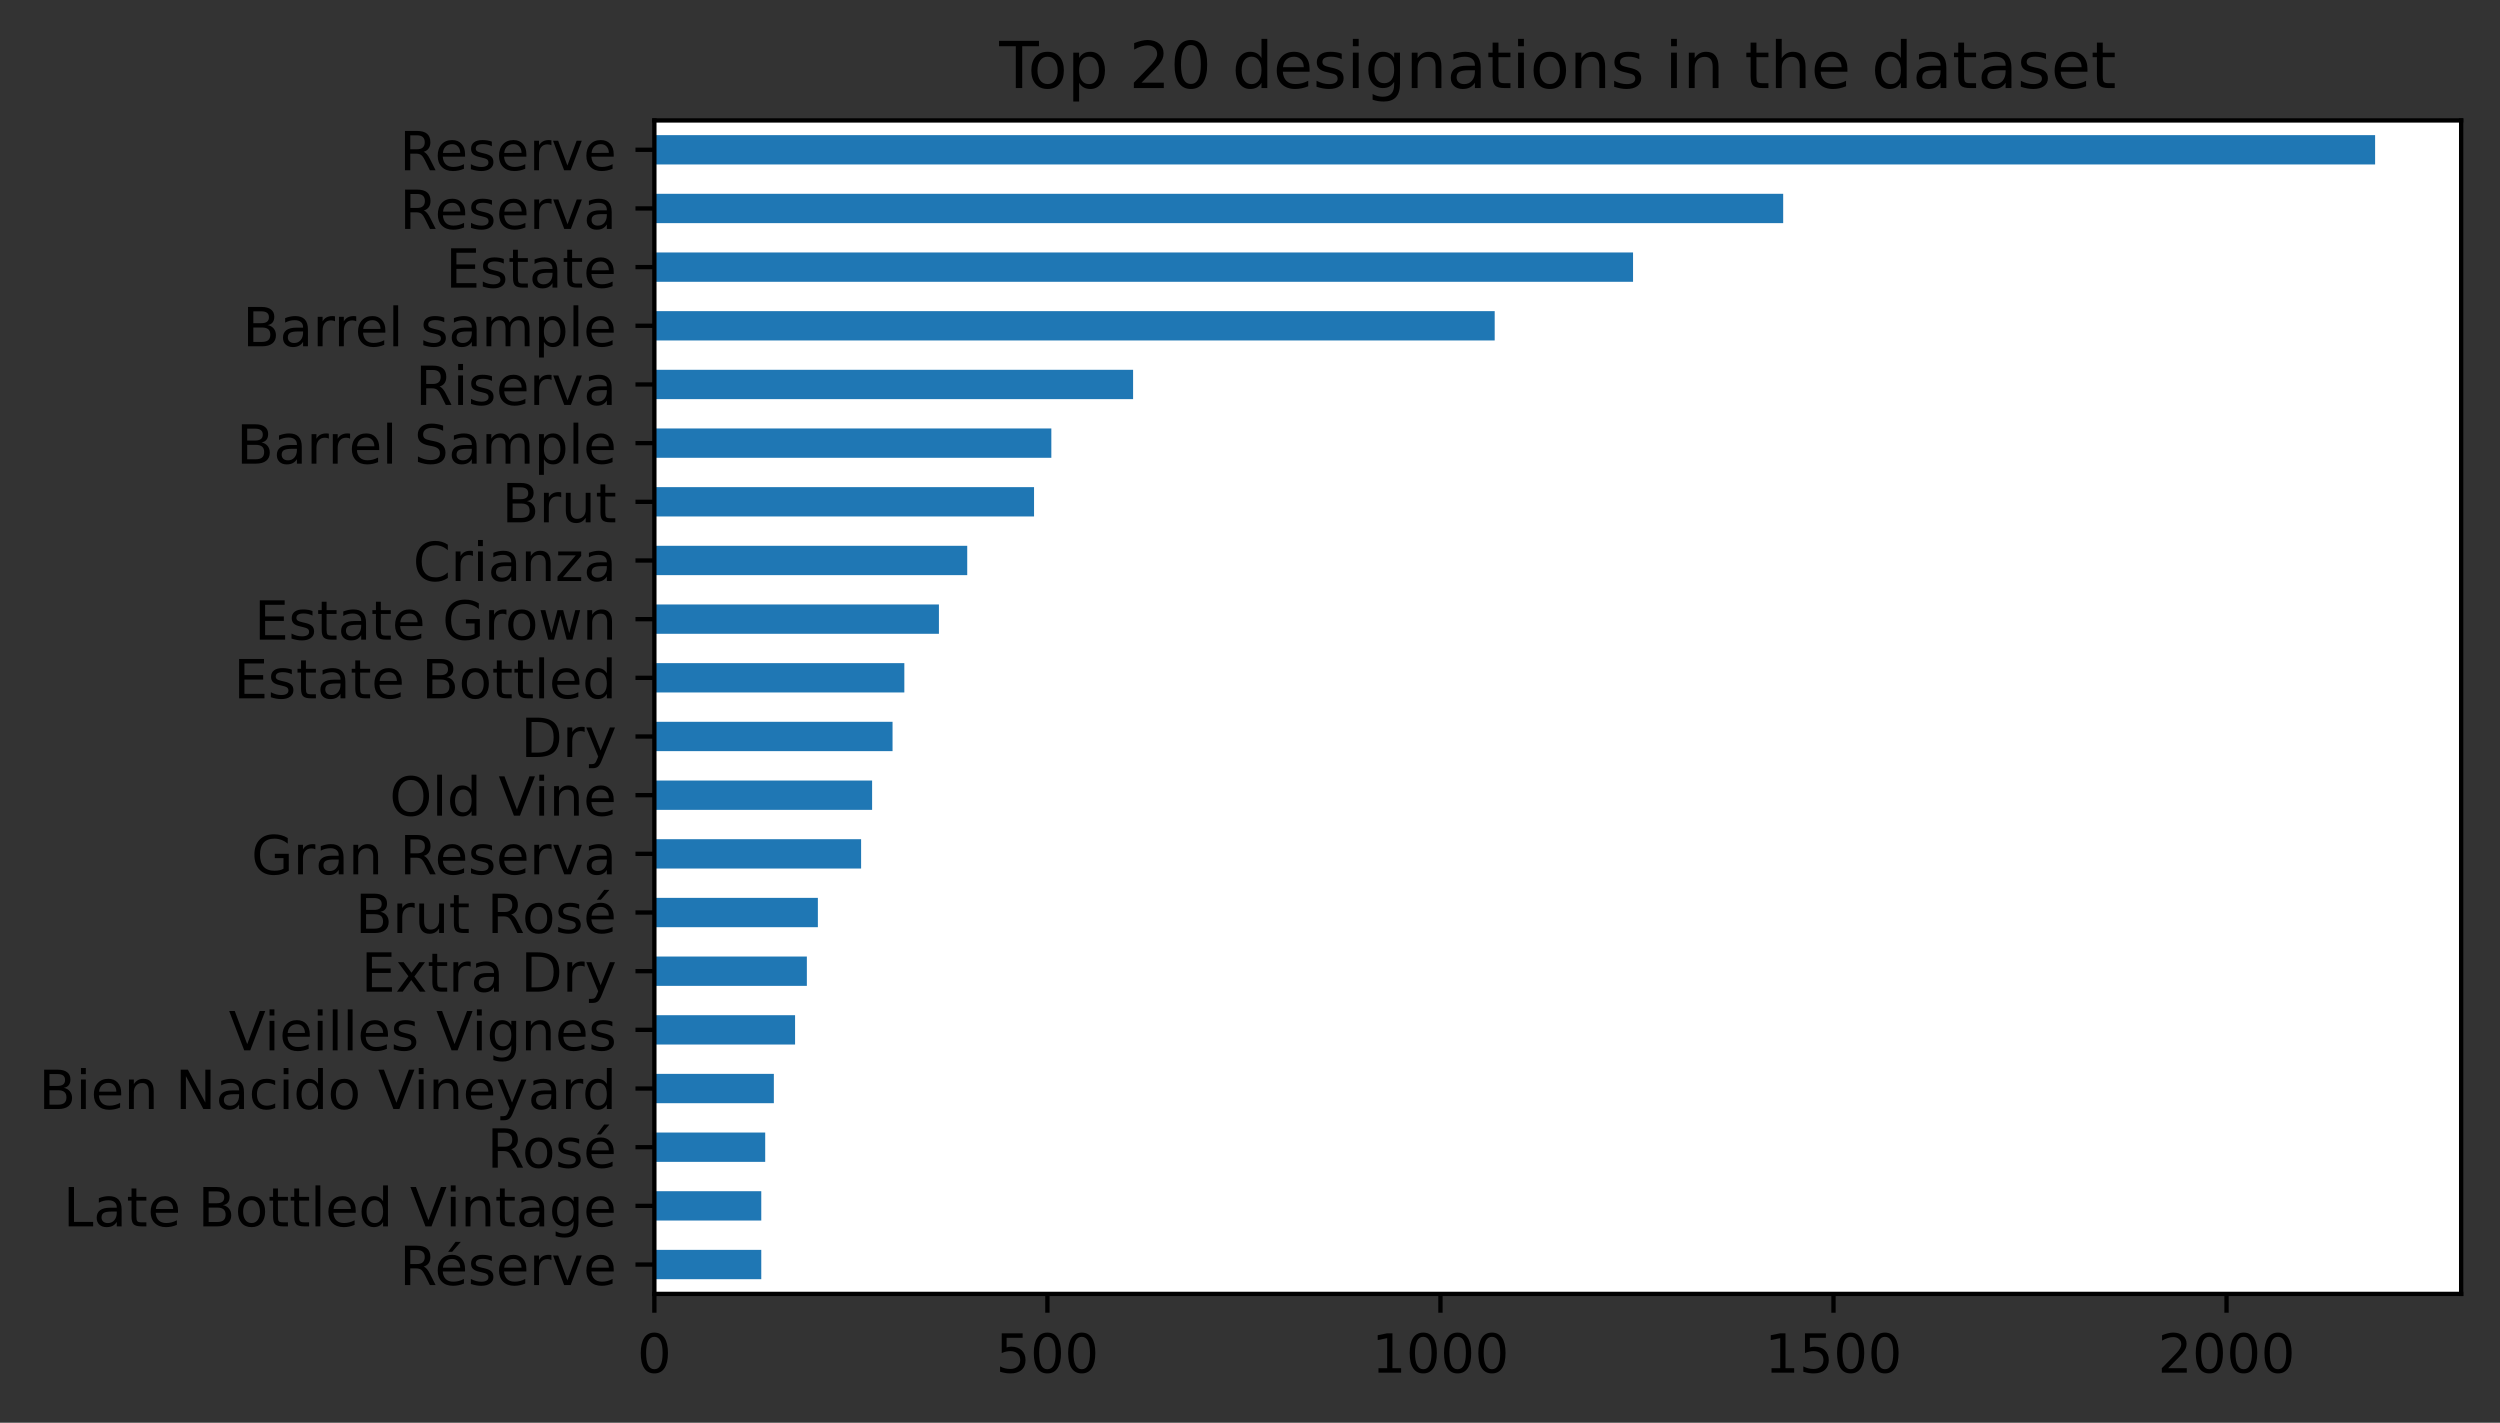 <?xml version="1.0" encoding="utf-8" standalone="no"?>
<!DOCTYPE svg PUBLIC "-//W3C//DTD SVG 1.1//EN"
  "http://www.w3.org/Graphics/SVG/1.1/DTD/svg11.dtd">
<!-- Created with matplotlib (https://matplotlib.org/) -->
<svg height="263.636pt" version="1.1" viewBox="0 0 463.255 263.636" width="463.255pt" xmlns="http://www.w3.org/2000/svg" xmlns:xlink="http://www.w3.org/1999/xlink">
 <rect x="0" y="0" width="463.255" height="263.636" fill="#333333" stroke="none"/>
 <defs>
  <style type="text/css">*{stroke-linecap:butt;stroke-linejoin:round;}</style>
 </defs>
 <g id="figure_1">
  <g id="patch_1">
   <path d="M 0 263.636 
L 463.255 263.636 
L 463.255 0 
L 0 0 
z
" style="fill:none;"/>
  </g>
  <g id="axes_1">
   <g id="patch_2">
    <path d="M 121.255 239.758 
L 456.055 239.758 
L 456.055 22.318 
L 121.255 22.318 
z
" style="fill:#ffffff;"/>
   </g>
   <g id="patch_3">
    <path clip-path="url(#p1468a22c1a)" d="M 121.255 237.04 
L 141.065 237.04 
L 141.065 231.604 
L 121.255 231.604 
z
" style="fill:#1f77b4;"/>
   </g>
   <g id="patch_4">
    <path clip-path="url(#p1468a22c1a)" d="M 121.255 226.168 
L 141.065 226.168 
L 141.065 220.732 
L 121.255 220.732 
z
" style="fill:#1f77b4;"/>
   </g>
   <g id="patch_5">
    <path clip-path="url(#p1468a22c1a)" d="M 121.255 215.296 
L 141.793 215.296 
L 141.793 209.86 
L 121.255 209.86 
z
" style="fill:#1f77b4;"/>
   </g>
   <g id="patch_6">
    <path clip-path="url(#p1468a22c1a)" d="M 121.255 204.424 
L 143.396 204.424 
L 143.396 198.988 
L 121.255 198.988 
z
" style="fill:#1f77b4;"/>
   </g>
   <g id="patch_7">
    <path clip-path="url(#p1468a22c1a)" d="M 121.255 193.552 
L 147.328 193.552 
L 147.328 188.116 
L 121.255 188.116 
z
" style="fill:#1f77b4;"/>
   </g>
   <g id="patch_8">
    <path clip-path="url(#p1468a22c1a)" d="M 121.255 182.68 
L 149.513 182.68 
L 149.513 177.244 
L 121.255 177.244 
z
" style="fill:#1f77b4;"/>
   </g>
   <g id="patch_9">
    <path clip-path="url(#p1468a22c1a)" d="M 121.255 171.808 
L 151.553 171.808 
L 151.553 166.372 
L 121.255 166.372 
z
" style="fill:#1f77b4;"/>
   </g>
   <g id="patch_10">
    <path clip-path="url(#p1468a22c1a)" d="M 121.255 160.936 
L 159.564 160.936 
L 159.564 155.5 
L 121.255 155.5 
z
" style="fill:#1f77b4;"/>
   </g>
   <g id="patch_11">
    <path clip-path="url(#p1468a22c1a)" d="M 121.255 150.064 
L 161.603 150.064 
L 161.603 144.628 
L 121.255 144.628 
z
" style="fill:#1f77b4;"/>
   </g>
   <g id="patch_12">
    <path clip-path="url(#p1468a22c1a)" d="M 121.255 139.192 
L 165.391 139.192 
L 165.391 133.756 
L 121.255 133.756 
z
" style="fill:#1f77b4;"/>
   </g>
   <g id="patch_13">
    <path clip-path="url(#p1468a22c1a)" d="M 121.255 128.32 
L 167.576 128.32 
L 167.576 122.884 
L 121.255 122.884 
z
" style="fill:#1f77b4;"/>
   </g>
   <g id="patch_14">
    <path clip-path="url(#p1468a22c1a)" d="M 121.255 117.448 
L 173.985 117.448 
L 173.985 112.012 
L 121.255 112.012 
z
" style="fill:#1f77b4;"/>
   </g>
   <g id="patch_15">
    <path clip-path="url(#p1468a22c1a)" d="M 121.255 106.576 
L 179.229 106.576 
L 179.229 101.14 
L 121.255 101.14 
z
" style="fill:#1f77b4;"/>
   </g>
   <g id="patch_16">
    <path clip-path="url(#p1468a22c1a)" d="M 121.255 95.704 
L 191.61 95.704 
L 191.61 90.268 
L 121.255 90.268 
z
" style="fill:#1f77b4;"/>
   </g>
   <g id="patch_17">
    <path clip-path="url(#p1468a22c1a)" d="M 121.255 84.832 
L 194.815 84.832 
L 194.815 79.396 
L 121.255 79.396 
z
" style="fill:#1f77b4;"/>
   </g>
   <g id="patch_18">
    <path clip-path="url(#p1468a22c1a)" d="M 121.255 73.96 
L 209.964 73.96 
L 209.964 68.524 
L 121.255 68.524 
z
" style="fill:#1f77b4;"/>
   </g>
   <g id="patch_19">
    <path clip-path="url(#p1468a22c1a)" d="M 121.255 63.088 
L 276.969 63.088 
L 276.969 57.652 
L 121.255 57.652 
z
" style="fill:#1f77b4;"/>
   </g>
   <g id="patch_20">
    <path clip-path="url(#p1468a22c1a)" d="M 121.255 52.216 
L 302.606 52.216 
L 302.606 46.78 
L 121.255 46.78 
z
" style="fill:#1f77b4;"/>
   </g>
   <g id="patch_21">
    <path clip-path="url(#p1468a22c1a)" d="M 121.255 41.344 
L 330.427 41.344 
L 330.427 35.908 
L 121.255 35.908 
z
" style="fill:#1f77b4;"/>
   </g>
   <g id="patch_22">
    <path clip-path="url(#p1468a22c1a)" d="M 121.255 30.472 
L 440.112 30.472 
L 440.112 25.036 
L 121.255 25.036 
z
" style="fill:#1f77b4;"/>
   </g>
   <g id="matplotlib.axis_1">
    <g id="xtick_1">
     <g id="line2d_1">
      <defs>
       <path d="M 0 0 
L 0 3.5 
" id="m2b0e11ea7e" style="stroke:#000000;stroke-width:0.8;"/>
      </defs>
      <g>
       <use style="stroke:#000000;stroke-width:0.8;" x="121.255" xlink:href="#m2b0e11ea7e" y="239.758"/>
      </g>
     </g>
     <g id="text_1">
      <!-- 0 -->
      <g transform="translate(118.073 254.357)scale(0.1 -0.1)">
       <defs>
        <path d="M 31.781 66.406 
Q 24.172 66.406 20.328 58.906 
Q 16.5 51.422 16.5 36.375 
Q 16.5 21.391 20.328 13.891 
Q 24.172 6.391 31.781 6.391 
Q 39.453 6.391 43.281 13.891 
Q 47.125 21.391 47.125 36.375 
Q 47.125 51.422 43.281 58.906 
Q 39.453 66.406 31.781 66.406 
z
M 31.781 74.219 
Q 44.047 74.219 50.516 64.516 
Q 56.984 54.828 56.984 36.375 
Q 56.984 17.969 50.516 8.266 
Q 44.047 -1.422 31.781 -1.422 
Q 19.531 -1.422 13.062 8.266 
Q 6.594 17.969 6.594 36.375 
Q 6.594 54.828 13.062 64.516 
Q 19.531 74.219 31.781 74.219 
z
" id="DejaVuSans-48"/>
       </defs>
       <use xlink:href="#DejaVuSans-48"/>
      </g>
     </g>
    </g>
    <g id="xtick_2">
     <g id="line2d_2">
      <g>
       <use style="stroke:#000000;stroke-width:0.8;" x="194.086" xlink:href="#m2b0e11ea7e" y="239.758"/>
      </g>
     </g>
     <g id="text_2">
      <!-- 500 -->
      <g transform="translate(184.543 254.357)scale(0.1 -0.1)">
       <defs>
        <path d="M 10.797 72.906 
L 49.516 72.906 
L 49.516 64.594 
L 19.828 64.594 
L 19.828 46.734 
Q 21.969 47.469 24.109 47.828 
Q 26.266 48.188 28.422 48.188 
Q 40.625 48.188 47.75 41.5 
Q 54.891 34.812 54.891 23.391 
Q 54.891 11.625 47.562 5.094 
Q 40.234 -1.422 26.906 -1.422 
Q 22.312 -1.422 17.547 -0.641 
Q 12.797 0.141 7.719 1.703 
L 7.719 11.625 
Q 12.109 9.234 16.797 8.062 
Q 21.484 6.891 26.703 6.891 
Q 35.156 6.891 40.078 11.328 
Q 45.016 15.766 45.016 23.391 
Q 45.016 31 40.078 35.438 
Q 35.156 39.891 26.703 39.891 
Q 22.75 39.891 18.812 39.016 
Q 14.891 38.141 10.797 36.281 
z
" id="DejaVuSans-53"/>
       </defs>
       <use xlink:href="#DejaVuSans-53"/>
       <use x="63.623" xlink:href="#DejaVuSans-48"/>
       <use x="127.246" xlink:href="#DejaVuSans-48"/>
      </g>
     </g>
    </g>
    <g id="xtick_3">
     <g id="line2d_3">
      <g>
       <use style="stroke:#000000;stroke-width:0.8;" x="266.918" xlink:href="#m2b0e11ea7e" y="239.758"/>
      </g>
     </g>
     <g id="text_3">
      <!-- 1000 -->
      <g transform="translate(254.193 254.357)scale(0.1 -0.1)">
       <defs>
        <path d="M 12.406 8.297 
L 28.516 8.297 
L 28.516 63.922 
L 10.984 60.406 
L 10.984 69.391 
L 28.422 72.906 
L 38.281 72.906 
L 38.281 8.297 
L 54.391 8.297 
L 54.391 0 
L 12.406 0 
z
" id="DejaVuSans-49"/>
       </defs>
       <use xlink:href="#DejaVuSans-49"/>
       <use x="63.623" xlink:href="#DejaVuSans-48"/>
       <use x="127.246" xlink:href="#DejaVuSans-48"/>
       <use x="190.869" xlink:href="#DejaVuSans-48"/>
      </g>
     </g>
    </g>
    <g id="xtick_4">
     <g id="line2d_4">
      <g>
       <use style="stroke:#000000;stroke-width:0.8;" x="339.75" xlink:href="#m2b0e11ea7e" y="239.758"/>
      </g>
     </g>
     <g id="text_4">
      <!-- 1500 -->
      <g transform="translate(327.025 254.357)scale(0.1 -0.1)">
       <use xlink:href="#DejaVuSans-49"/>
       <use x="63.623" xlink:href="#DejaVuSans-53"/>
       <use x="127.246" xlink:href="#DejaVuSans-48"/>
       <use x="190.869" xlink:href="#DejaVuSans-48"/>
      </g>
     </g>
    </g>
    <g id="xtick_5">
     <g id="line2d_5">
      <g>
       <use style="stroke:#000000;stroke-width:0.8;" x="412.581" xlink:href="#m2b0e11ea7e" y="239.758"/>
      </g>
     </g>
     <g id="text_5">
      <!-- 2000 -->
      <g transform="translate(399.856 254.357)scale(0.1 -0.1)">
       <defs>
        <path d="M 19.188 8.297 
L 53.609 8.297 
L 53.609 0 
L 7.328 0 
L 7.328 8.297 
Q 12.938 14.109 22.625 23.891 
Q 32.328 33.688 34.812 36.531 
Q 39.547 41.844 41.422 45.531 
Q 43.312 49.219 43.312 52.781 
Q 43.312 58.594 39.234 62.25 
Q 35.156 65.922 28.609 65.922 
Q 23.969 65.922 18.812 64.312 
Q 13.672 62.703 7.812 59.422 
L 7.812 69.391 
Q 13.766 71.781 18.938 73 
Q 24.125 74.219 28.422 74.219 
Q 39.75 74.219 46.484 68.547 
Q 53.219 62.891 53.219 53.422 
Q 53.219 48.922 51.531 44.891 
Q 49.859 40.875 45.406 35.406 
Q 44.188 33.984 37.641 27.219 
Q 31.109 20.453 19.188 8.297 
z
" id="DejaVuSans-50"/>
       </defs>
       <use xlink:href="#DejaVuSans-50"/>
       <use x="63.623" xlink:href="#DejaVuSans-48"/>
       <use x="127.246" xlink:href="#DejaVuSans-48"/>
       <use x="190.869" xlink:href="#DejaVuSans-48"/>
      </g>
     </g>
    </g>
   </g>
   <g id="matplotlib.axis_2">
    <g id="ytick_1">
     <g id="line2d_6">
      <defs>
       <path d="M 0 0 
L -3.5 0 
" id="m11296f777c" style="stroke:#000000;stroke-width:0.8;"/>
      </defs>
      <g>
       <use style="stroke:#000000;stroke-width:0.8;" x="121.255" xlink:href="#m11296f777c" y="234.322"/>
      </g>
     </g>
     <g id="text_6">
      <!-- Réserve -->
      <g transform="translate(74.058 238.121)scale(0.1 -0.1)">
       <defs>
        <path d="M 44.391 34.188 
Q 47.562 33.109 50.562 29.594 
Q 53.562 26.078 56.594 19.922 
L 66.609 0 
L 56 0 
L 46.688 18.703 
Q 43.062 26.031 39.672 28.422 
Q 36.281 30.812 30.422 30.812 
L 19.672 30.812 
L 19.672 0 
L 9.812 0 
L 9.812 72.906 
L 32.078 72.906 
Q 44.578 72.906 50.734 67.672 
Q 56.891 62.453 56.891 51.906 
Q 56.891 45.016 53.688 40.469 
Q 50.484 35.938 44.391 34.188 
z
M 19.672 64.797 
L 19.672 38.922 
L 32.078 38.922 
Q 39.203 38.922 42.844 42.219 
Q 46.484 45.516 46.484 51.906 
Q 46.484 58.297 42.844 61.547 
Q 39.203 64.797 32.078 64.797 
z
" id="DejaVuSans-82"/>
        <path d="M 56.203 29.594 
L 56.203 25.203 
L 14.891 25.203 
Q 15.484 15.922 20.484 11.062 
Q 25.484 6.203 34.422 6.203 
Q 39.594 6.203 44.453 7.469 
Q 49.312 8.734 54.109 11.281 
L 54.109 2.781 
Q 49.266 0.734 44.188 -0.344 
Q 39.109 -1.422 33.891 -1.422 
Q 20.797 -1.422 13.156 6.188 
Q 5.516 13.812 5.516 26.812 
Q 5.516 40.234 12.766 48.109 
Q 20.016 56 32.328 56 
Q 43.359 56 49.781 48.891 
Q 56.203 41.797 56.203 29.594 
z
M 47.219 32.234 
Q 47.125 39.594 43.094 43.984 
Q 39.062 48.391 32.422 48.391 
Q 24.906 48.391 20.391 44.141 
Q 15.875 39.891 15.188 32.172 
z
M 38.531 79.984 
L 48.25 79.984 
L 32.344 61.625 
L 24.859 61.625 
z
" id="DejaVuSans-233"/>
        <path d="M 44.281 53.078 
L 44.281 44.578 
Q 40.484 46.531 36.375 47.5 
Q 32.281 48.484 27.875 48.484 
Q 21.188 48.484 17.844 46.438 
Q 14.5 44.391 14.5 40.281 
Q 14.5 37.156 16.891 35.375 
Q 19.281 33.594 26.516 31.984 
L 29.594 31.297 
Q 39.156 29.25 43.188 25.516 
Q 47.219 21.781 47.219 15.094 
Q 47.219 7.469 41.188 3.016 
Q 35.156 -1.422 24.609 -1.422 
Q 20.219 -1.422 15.453 -0.562 
Q 10.688 0.297 5.422 2 
L 5.422 11.281 
Q 10.406 8.688 15.234 7.391 
Q 20.062 6.109 24.812 6.109 
Q 31.156 6.109 34.562 8.281 
Q 37.984 10.453 37.984 14.406 
Q 37.984 18.062 35.516 20.016 
Q 33.062 21.969 24.703 23.781 
L 21.578 24.516 
Q 13.234 26.266 9.516 29.906 
Q 5.812 33.547 5.812 39.891 
Q 5.812 47.609 11.281 51.797 
Q 16.75 56 26.812 56 
Q 31.781 56 36.172 55.266 
Q 40.578 54.547 44.281 53.078 
z
" id="DejaVuSans-115"/>
        <path d="M 56.203 29.594 
L 56.203 25.203 
L 14.891 25.203 
Q 15.484 15.922 20.484 11.062 
Q 25.484 6.203 34.422 6.203 
Q 39.594 6.203 44.453 7.469 
Q 49.312 8.734 54.109 11.281 
L 54.109 2.781 
Q 49.266 0.734 44.188 -0.344 
Q 39.109 -1.422 33.891 -1.422 
Q 20.797 -1.422 13.156 6.188 
Q 5.516 13.812 5.516 26.812 
Q 5.516 40.234 12.766 48.109 
Q 20.016 56 32.328 56 
Q 43.359 56 49.781 48.891 
Q 56.203 41.797 56.203 29.594 
z
M 47.219 32.234 
Q 47.125 39.594 43.094 43.984 
Q 39.062 48.391 32.422 48.391 
Q 24.906 48.391 20.391 44.141 
Q 15.875 39.891 15.188 32.172 
z
" id="DejaVuSans-101"/>
        <path d="M 41.109 46.297 
Q 39.594 47.172 37.812 47.578 
Q 36.031 48 33.891 48 
Q 26.266 48 22.188 43.047 
Q 18.109 38.094 18.109 28.812 
L 18.109 0 
L 9.078 0 
L 9.078 54.688 
L 18.109 54.688 
L 18.109 46.188 
Q 20.953 51.172 25.484 53.578 
Q 30.031 56 36.531 56 
Q 37.453 56 38.578 55.875 
Q 39.703 55.766 41.062 55.516 
z
" id="DejaVuSans-114"/>
        <path d="M 2.984 54.688 
L 12.5 54.688 
L 29.594 8.797 
L 46.688 54.688 
L 56.203 54.688 
L 35.688 0 
L 23.484 0 
z
" id="DejaVuSans-118"/>
       </defs>
       <use xlink:href="#DejaVuSans-82"/>
       <use x="64.982" xlink:href="#DejaVuSans-233"/>
       <use x="126.506" xlink:href="#DejaVuSans-115"/>
       <use x="178.605" xlink:href="#DejaVuSans-101"/>
       <use x="240.129" xlink:href="#DejaVuSans-114"/>
       <use x="281.242" xlink:href="#DejaVuSans-118"/>
       <use x="340.422" xlink:href="#DejaVuSans-101"/>
      </g>
     </g>
    </g>
    <g id="ytick_2">
     <g id="line2d_7">
      <g>
       <use style="stroke:#000000;stroke-width:0.8;" x="121.255" xlink:href="#m11296f777c" y="223.45"/>
      </g>
     </g>
     <g id="text_7">
      <!-- Late Bottled Vintage -->
      <g transform="translate(11.744 227.249)scale(0.1 -0.1)">
       <defs>
        <path d="M 9.812 72.906 
L 19.672 72.906 
L 19.672 8.297 
L 55.172 8.297 
L 55.172 0 
L 9.812 0 
z
" id="DejaVuSans-76"/>
        <path d="M 34.281 27.484 
Q 23.391 27.484 19.188 25 
Q 14.984 22.516 14.984 16.5 
Q 14.984 11.719 18.141 8.906 
Q 21.297 6.109 26.703 6.109 
Q 34.188 6.109 38.703 11.406 
Q 43.219 16.703 43.219 25.484 
L 43.219 27.484 
z
M 52.203 31.203 
L 52.203 0 
L 43.219 0 
L 43.219 8.297 
Q 40.141 3.328 35.547 0.953 
Q 30.953 -1.422 24.312 -1.422 
Q 15.922 -1.422 10.953 3.297 
Q 6 8.016 6 15.922 
Q 6 25.141 12.172 29.828 
Q 18.359 34.516 30.609 34.516 
L 43.219 34.516 
L 43.219 35.406 
Q 43.219 41.609 39.141 45 
Q 35.062 48.391 27.688 48.391 
Q 23 48.391 18.547 47.266 
Q 14.109 46.141 10.016 43.891 
L 10.016 52.203 
Q 14.938 54.109 19.578 55.047 
Q 24.219 56 28.609 56 
Q 40.484 56 46.344 49.844 
Q 52.203 43.703 52.203 31.203 
z
" id="DejaVuSans-97"/>
        <path d="M 18.312 70.219 
L 18.312 54.688 
L 36.812 54.688 
L 36.812 47.703 
L 18.312 47.703 
L 18.312 18.016 
Q 18.312 11.328 20.141 9.422 
Q 21.969 7.516 27.594 7.516 
L 36.812 7.516 
L 36.812 0 
L 27.594 0 
Q 17.188 0 13.234 3.875 
Q 9.281 7.766 9.281 18.016 
L 9.281 47.703 
L 2.688 47.703 
L 2.688 54.688 
L 9.281 54.688 
L 9.281 70.219 
z
" id="DejaVuSans-116"/>
        <path id="DejaVuSans-32"/>
        <path d="M 19.672 34.812 
L 19.672 8.109 
L 35.5 8.109 
Q 43.453 8.109 47.281 11.406 
Q 51.125 14.703 51.125 21.484 
Q 51.125 28.328 47.281 31.562 
Q 43.453 34.812 35.5 34.812 
z
M 19.672 64.797 
L 19.672 42.828 
L 34.281 42.828 
Q 41.5 42.828 45.031 45.531 
Q 48.578 48.25 48.578 53.812 
Q 48.578 59.328 45.031 62.062 
Q 41.5 64.797 34.281 64.797 
z
M 9.812 72.906 
L 35.016 72.906 
Q 46.297 72.906 52.391 68.219 
Q 58.5 63.531 58.5 54.891 
Q 58.5 48.188 55.375 44.234 
Q 52.25 40.281 46.188 39.312 
Q 53.469 37.75 57.5 32.781 
Q 61.531 27.828 61.531 20.406 
Q 61.531 10.641 54.891 5.312 
Q 48.25 0 35.984 0 
L 9.812 0 
z
" id="DejaVuSans-66"/>
        <path d="M 30.609 48.391 
Q 23.391 48.391 19.188 42.75 
Q 14.984 37.109 14.984 27.297 
Q 14.984 17.484 19.156 11.844 
Q 23.344 6.203 30.609 6.203 
Q 37.797 6.203 41.984 11.859 
Q 46.188 17.531 46.188 27.297 
Q 46.188 37.016 41.984 42.703 
Q 37.797 48.391 30.609 48.391 
z
M 30.609 56 
Q 42.328 56 49.016 48.375 
Q 55.719 40.766 55.719 27.297 
Q 55.719 13.875 49.016 6.219 
Q 42.328 -1.422 30.609 -1.422 
Q 18.844 -1.422 12.172 6.219 
Q 5.516 13.875 5.516 27.297 
Q 5.516 40.766 12.172 48.375 
Q 18.844 56 30.609 56 
z
" id="DejaVuSans-111"/>
        <path d="M 9.422 75.984 
L 18.406 75.984 
L 18.406 0 
L 9.422 0 
z
" id="DejaVuSans-108"/>
        <path d="M 45.406 46.391 
L 45.406 75.984 
L 54.391 75.984 
L 54.391 0 
L 45.406 0 
L 45.406 8.203 
Q 42.578 3.328 38.25 0.953 
Q 33.938 -1.422 27.875 -1.422 
Q 17.969 -1.422 11.734 6.484 
Q 5.516 14.406 5.516 27.297 
Q 5.516 40.188 11.734 48.094 
Q 17.969 56 27.875 56 
Q 33.938 56 38.25 53.625 
Q 42.578 51.266 45.406 46.391 
z
M 14.797 27.297 
Q 14.797 17.391 18.875 11.75 
Q 22.953 6.109 30.078 6.109 
Q 37.203 6.109 41.297 11.75 
Q 45.406 17.391 45.406 27.297 
Q 45.406 37.203 41.297 42.844 
Q 37.203 48.484 30.078 48.484 
Q 22.953 48.484 18.875 42.844 
Q 14.797 37.203 14.797 27.297 
z
" id="DejaVuSans-100"/>
        <path d="M 28.609 0 
L 0.781 72.906 
L 11.078 72.906 
L 34.188 11.531 
L 57.328 72.906 
L 67.578 72.906 
L 39.797 0 
z
" id="DejaVuSans-86"/>
        <path d="M 9.422 54.688 
L 18.406 54.688 
L 18.406 0 
L 9.422 0 
z
M 9.422 75.984 
L 18.406 75.984 
L 18.406 64.594 
L 9.422 64.594 
z
" id="DejaVuSans-105"/>
        <path d="M 54.891 33.016 
L 54.891 0 
L 45.906 0 
L 45.906 32.719 
Q 45.906 40.484 42.875 44.328 
Q 39.844 48.188 33.797 48.188 
Q 26.516 48.188 22.312 43.547 
Q 18.109 38.922 18.109 30.906 
L 18.109 0 
L 9.078 0 
L 9.078 54.688 
L 18.109 54.688 
L 18.109 46.188 
Q 21.344 51.125 25.703 53.562 
Q 30.078 56 35.797 56 
Q 45.219 56 50.047 50.172 
Q 54.891 44.344 54.891 33.016 
z
" id="DejaVuSans-110"/>
        <path d="M 45.406 27.984 
Q 45.406 37.75 41.375 43.109 
Q 37.359 48.484 30.078 48.484 
Q 22.859 48.484 18.828 43.109 
Q 14.797 37.75 14.797 27.984 
Q 14.797 18.266 18.828 12.891 
Q 22.859 7.516 30.078 7.516 
Q 37.359 7.516 41.375 12.891 
Q 45.406 18.266 45.406 27.984 
z
M 54.391 6.781 
Q 54.391 -7.172 48.188 -13.984 
Q 42 -20.797 29.203 -20.797 
Q 24.469 -20.797 20.266 -20.094 
Q 16.062 -19.391 12.109 -17.922 
L 12.109 -9.188 
Q 16.062 -11.328 19.922 -12.344 
Q 23.781 -13.375 27.781 -13.375 
Q 36.625 -13.375 41.016 -8.766 
Q 45.406 -4.156 45.406 5.172 
L 45.406 9.625 
Q 42.625 4.781 38.281 2.391 
Q 33.938 0 27.875 0 
Q 17.828 0 11.672 7.656 
Q 5.516 15.328 5.516 27.984 
Q 5.516 40.672 11.672 48.328 
Q 17.828 56 27.875 56 
Q 33.938 56 38.281 53.609 
Q 42.625 51.219 45.406 46.391 
L 45.406 54.688 
L 54.391 54.688 
z
" id="DejaVuSans-103"/>
       </defs>
       <use xlink:href="#DejaVuSans-76"/>
       <use x="55.713" xlink:href="#DejaVuSans-97"/>
       <use x="116.992" xlink:href="#DejaVuSans-116"/>
       <use x="156.201" xlink:href="#DejaVuSans-101"/>
       <use x="217.725" xlink:href="#DejaVuSans-32"/>
       <use x="249.512" xlink:href="#DejaVuSans-66"/>
       <use x="318.115" xlink:href="#DejaVuSans-111"/>
       <use x="379.297" xlink:href="#DejaVuSans-116"/>
       <use x="418.506" xlink:href="#DejaVuSans-116"/>
       <use x="457.715" xlink:href="#DejaVuSans-108"/>
       <use x="485.498" xlink:href="#DejaVuSans-101"/>
       <use x="547.021" xlink:href="#DejaVuSans-100"/>
       <use x="610.498" xlink:href="#DejaVuSans-32"/>
       <use x="642.285" xlink:href="#DejaVuSans-86"/>
       <use x="708.443" xlink:href="#DejaVuSans-105"/>
       <use x="736.227" xlink:href="#DejaVuSans-110"/>
       <use x="799.605" xlink:href="#DejaVuSans-116"/>
       <use x="838.814" xlink:href="#DejaVuSans-97"/>
       <use x="900.094" xlink:href="#DejaVuSans-103"/>
       <use x="963.57" xlink:href="#DejaVuSans-101"/>
      </g>
     </g>
    </g>
    <g id="ytick_3">
     <g id="line2d_8">
      <g>
       <use style="stroke:#000000;stroke-width:0.8;" x="121.255" xlink:href="#m11296f777c" y="212.578"/>
      </g>
     </g>
     <g id="text_8">
      <!-- Rosé -->
      <g transform="translate(90.275 216.377)scale(0.1 -0.1)">
       <use xlink:href="#DejaVuSans-82"/>
       <use x="64.982" xlink:href="#DejaVuSans-111"/>
       <use x="126.164" xlink:href="#DejaVuSans-115"/>
       <use x="178.264" xlink:href="#DejaVuSans-233"/>
      </g>
     </g>
    </g>
    <g id="ytick_4">
     <g id="line2d_9">
      <g>
       <use style="stroke:#000000;stroke-width:0.8;" x="121.255" xlink:href="#m11296f777c" y="201.706"/>
      </g>
     </g>
     <g id="text_9">
      <!-- Bien Nacido Vineyard -->
      <g transform="translate(7.2 205.505)scale(0.1 -0.1)">
       <defs>
        <path d="M 9.812 72.906 
L 23.094 72.906 
L 55.422 11.922 
L 55.422 72.906 
L 64.984 72.906 
L 64.984 0 
L 51.703 0 
L 19.391 60.984 
L 19.391 0 
L 9.812 0 
z
" id="DejaVuSans-78"/>
        <path d="M 48.781 52.594 
L 48.781 44.188 
Q 44.969 46.297 41.141 47.344 
Q 37.312 48.391 33.406 48.391 
Q 24.656 48.391 19.812 42.844 
Q 14.984 37.312 14.984 27.297 
Q 14.984 17.281 19.812 11.734 
Q 24.656 6.203 33.406 6.203 
Q 37.312 6.203 41.141 7.25 
Q 44.969 8.297 48.781 10.406 
L 48.781 2.094 
Q 45.016 0.344 40.984 -0.531 
Q 36.969 -1.422 32.422 -1.422 
Q 20.062 -1.422 12.781 6.344 
Q 5.516 14.109 5.516 27.297 
Q 5.516 40.672 12.859 48.328 
Q 20.219 56 33.016 56 
Q 37.156 56 41.109 55.141 
Q 45.062 54.297 48.781 52.594 
z
" id="DejaVuSans-99"/>
        <path d="M 32.172 -5.078 
Q 28.375 -14.844 24.75 -17.812 
Q 21.141 -20.797 15.094 -20.797 
L 7.906 -20.797 
L 7.906 -13.281 
L 13.188 -13.281 
Q 16.891 -13.281 18.938 -11.516 
Q 21 -9.766 23.484 -3.219 
L 25.094 0.875 
L 2.984 54.688 
L 12.5 54.688 
L 29.594 11.922 
L 46.688 54.688 
L 56.203 54.688 
z
" id="DejaVuSans-121"/>
       </defs>
       <use xlink:href="#DejaVuSans-66"/>
       <use x="68.604" xlink:href="#DejaVuSans-105"/>
       <use x="96.387" xlink:href="#DejaVuSans-101"/>
       <use x="157.91" xlink:href="#DejaVuSans-110"/>
       <use x="221.289" xlink:href="#DejaVuSans-32"/>
       <use x="253.076" xlink:href="#DejaVuSans-78"/>
       <use x="327.881" xlink:href="#DejaVuSans-97"/>
       <use x="389.16" xlink:href="#DejaVuSans-99"/>
       <use x="444.141" xlink:href="#DejaVuSans-105"/>
       <use x="471.924" xlink:href="#DejaVuSans-100"/>
       <use x="535.4" xlink:href="#DejaVuSans-111"/>
       <use x="596.582" xlink:href="#DejaVuSans-32"/>
       <use x="628.369" xlink:href="#DejaVuSans-86"/>
       <use x="694.527" xlink:href="#DejaVuSans-105"/>
       <use x="722.311" xlink:href="#DejaVuSans-110"/>
       <use x="785.689" xlink:href="#DejaVuSans-101"/>
       <use x="847.213" xlink:href="#DejaVuSans-121"/>
       <use x="906.393" xlink:href="#DejaVuSans-97"/>
       <use x="967.672" xlink:href="#DejaVuSans-114"/>
       <use x="1007.035" xlink:href="#DejaVuSans-100"/>
      </g>
     </g>
    </g>
    <g id="ytick_5">
     <g id="line2d_10">
      <g>
       <use style="stroke:#000000;stroke-width:0.8;" x="121.255" xlink:href="#m11296f777c" y="190.834"/>
      </g>
     </g>
     <g id="text_10">
      <!-- Vieilles Vignes -->
      <g transform="translate(42.391 194.633)scale(0.1 -0.1)">
       <use xlink:href="#DejaVuSans-86"/>
       <use x="66.158" xlink:href="#DejaVuSans-105"/>
       <use x="93.941" xlink:href="#DejaVuSans-101"/>
       <use x="155.465" xlink:href="#DejaVuSans-105"/>
       <use x="183.248" xlink:href="#DejaVuSans-108"/>
       <use x="211.031" xlink:href="#DejaVuSans-108"/>
       <use x="238.814" xlink:href="#DejaVuSans-101"/>
       <use x="300.338" xlink:href="#DejaVuSans-115"/>
       <use x="352.438" xlink:href="#DejaVuSans-32"/>
       <use x="384.225" xlink:href="#DejaVuSans-86"/>
       <use x="450.383" xlink:href="#DejaVuSans-105"/>
       <use x="478.166" xlink:href="#DejaVuSans-103"/>
       <use x="541.643" xlink:href="#DejaVuSans-110"/>
       <use x="605.021" xlink:href="#DejaVuSans-101"/>
       <use x="666.545" xlink:href="#DejaVuSans-115"/>
      </g>
     </g>
    </g>
    <g id="ytick_6">
     <g id="line2d_11">
      <g>
       <use style="stroke:#000000;stroke-width:0.8;" x="121.255" xlink:href="#m11296f777c" y="179.962"/>
      </g>
     </g>
     <g id="text_11">
      <!-- Extra Dry -->
      <g transform="translate(66.95 183.761)scale(0.1 -0.1)">
       <defs>
        <path d="M 9.812 72.906 
L 55.906 72.906 
L 55.906 64.594 
L 19.672 64.594 
L 19.672 43.016 
L 54.391 43.016 
L 54.391 34.719 
L 19.672 34.719 
L 19.672 8.297 
L 56.781 8.297 
L 56.781 0 
L 9.812 0 
z
" id="DejaVuSans-69"/>
        <path d="M 54.891 54.688 
L 35.109 28.078 
L 55.906 0 
L 45.312 0 
L 29.391 21.484 
L 13.484 0 
L 2.875 0 
L 24.125 28.609 
L 4.688 54.688 
L 15.281 54.688 
L 29.781 35.203 
L 44.281 54.688 
z
" id="DejaVuSans-120"/>
        <path d="M 19.672 64.797 
L 19.672 8.109 
L 31.594 8.109 
Q 46.688 8.109 53.688 14.938 
Q 60.688 21.781 60.688 36.531 
Q 60.688 51.172 53.688 57.984 
Q 46.688 64.797 31.594 64.797 
z
M 9.812 72.906 
L 30.078 72.906 
Q 51.266 72.906 61.172 64.094 
Q 71.094 55.281 71.094 36.531 
Q 71.094 17.672 61.125 8.828 
Q 51.172 0 30.078 0 
L 9.812 0 
z
" id="DejaVuSans-68"/>
       </defs>
       <use xlink:href="#DejaVuSans-69"/>
       <use x="63.184" xlink:href="#DejaVuSans-120"/>
       <use x="122.363" xlink:href="#DejaVuSans-116"/>
       <use x="161.572" xlink:href="#DejaVuSans-114"/>
       <use x="202.686" xlink:href="#DejaVuSans-97"/>
       <use x="263.965" xlink:href="#DejaVuSans-32"/>
       <use x="295.752" xlink:href="#DejaVuSans-68"/>
       <use x="372.754" xlink:href="#DejaVuSans-114"/>
       <use x="413.867" xlink:href="#DejaVuSans-121"/>
      </g>
     </g>
    </g>
    <g id="ytick_7">
     <g id="line2d_12">
      <g>
       <use style="stroke:#000000;stroke-width:0.8;" x="121.255" xlink:href="#m11296f777c" y="169.09"/>
      </g>
     </g>
     <g id="text_12">
      <!-- Brut Rosé -->
      <g transform="translate(65.867 172.889)scale(0.1 -0.1)">
       <defs>
        <path d="M 8.5 21.578 
L 8.5 54.688 
L 17.484 54.688 
L 17.484 21.922 
Q 17.484 14.156 20.5 10.266 
Q 23.531 6.391 29.594 6.391 
Q 36.859 6.391 41.078 11.031 
Q 45.312 15.672 45.312 23.688 
L 45.312 54.688 
L 54.297 54.688 
L 54.297 0 
L 45.312 0 
L 45.312 8.406 
Q 42.047 3.422 37.719 1 
Q 33.406 -1.422 27.688 -1.422 
Q 18.266 -1.422 13.375 4.438 
Q 8.5 10.297 8.5 21.578 
z
M 31.109 56 
z
" id="DejaVuSans-117"/>
       </defs>
       <use xlink:href="#DejaVuSans-66"/>
       <use x="68.604" xlink:href="#DejaVuSans-114"/>
       <use x="109.717" xlink:href="#DejaVuSans-117"/>
       <use x="173.096" xlink:href="#DejaVuSans-116"/>
       <use x="212.305" xlink:href="#DejaVuSans-32"/>
       <use x="244.092" xlink:href="#DejaVuSans-82"/>
       <use x="309.074" xlink:href="#DejaVuSans-111"/>
       <use x="370.256" xlink:href="#DejaVuSans-115"/>
       <use x="422.355" xlink:href="#DejaVuSans-233"/>
      </g>
     </g>
    </g>
    <g id="ytick_8">
     <g id="line2d_13">
      <g>
       <use style="stroke:#000000;stroke-width:0.8;" x="121.255" xlink:href="#m11296f777c" y="158.218"/>
      </g>
     </g>
     <g id="text_13">
      <!-- Gran Reserva -->
      <g transform="translate(46.58 162.017)scale(0.1 -0.1)">
       <defs>
        <path d="M 59.516 10.406 
L 59.516 29.984 
L 43.406 29.984 
L 43.406 38.094 
L 69.281 38.094 
L 69.281 6.781 
Q 63.578 2.734 56.688 0.656 
Q 49.812 -1.422 42 -1.422 
Q 24.906 -1.422 15.25 8.562 
Q 5.609 18.562 5.609 36.375 
Q 5.609 54.25 15.25 64.234 
Q 24.906 74.219 42 74.219 
Q 49.125 74.219 55.547 72.453 
Q 61.969 70.703 67.391 67.281 
L 67.391 56.781 
Q 61.922 61.422 55.766 63.766 
Q 49.609 66.109 42.828 66.109 
Q 29.438 66.109 22.719 58.641 
Q 16.016 51.172 16.016 36.375 
Q 16.016 21.625 22.719 14.156 
Q 29.438 6.688 42.828 6.688 
Q 48.047 6.688 52.141 7.594 
Q 56.25 8.5 59.516 10.406 
z
" id="DejaVuSans-71"/>
       </defs>
       <use xlink:href="#DejaVuSans-71"/>
       <use x="77.49" xlink:href="#DejaVuSans-114"/>
       <use x="118.604" xlink:href="#DejaVuSans-97"/>
       <use x="179.883" xlink:href="#DejaVuSans-110"/>
       <use x="243.262" xlink:href="#DejaVuSans-32"/>
       <use x="275.049" xlink:href="#DejaVuSans-82"/>
       <use x="340.031" xlink:href="#DejaVuSans-101"/>
       <use x="401.555" xlink:href="#DejaVuSans-115"/>
       <use x="453.654" xlink:href="#DejaVuSans-101"/>
       <use x="515.178" xlink:href="#DejaVuSans-114"/>
       <use x="556.291" xlink:href="#DejaVuSans-118"/>
       <use x="615.471" xlink:href="#DejaVuSans-97"/>
      </g>
     </g>
    </g>
    <g id="ytick_9">
     <g id="line2d_14">
      <g>
       <use style="stroke:#000000;stroke-width:0.8;" x="121.255" xlink:href="#m11296f777c" y="147.346"/>
      </g>
     </g>
     <g id="text_14">
      <!-- Old Vine -->
      <g transform="translate(72.194 151.145)scale(0.1 -0.1)">
       <defs>
        <path d="M 39.406 66.219 
Q 28.656 66.219 22.328 58.203 
Q 16.016 50.203 16.016 36.375 
Q 16.016 22.609 22.328 14.594 
Q 28.656 6.594 39.406 6.594 
Q 50.141 6.594 56.422 14.594 
Q 62.703 22.609 62.703 36.375 
Q 62.703 50.203 56.422 58.203 
Q 50.141 66.219 39.406 66.219 
z
M 39.406 74.219 
Q 54.734 74.219 63.906 63.938 
Q 73.094 53.656 73.094 36.375 
Q 73.094 19.141 63.906 8.859 
Q 54.734 -1.422 39.406 -1.422 
Q 24.031 -1.422 14.812 8.828 
Q 5.609 19.094 5.609 36.375 
Q 5.609 53.656 14.812 63.938 
Q 24.031 74.219 39.406 74.219 
z
" id="DejaVuSans-79"/>
       </defs>
       <use xlink:href="#DejaVuSans-79"/>
       <use x="78.711" xlink:href="#DejaVuSans-108"/>
       <use x="106.494" xlink:href="#DejaVuSans-100"/>
       <use x="169.971" xlink:href="#DejaVuSans-32"/>
       <use x="201.758" xlink:href="#DejaVuSans-86"/>
       <use x="267.916" xlink:href="#DejaVuSans-105"/>
       <use x="295.699" xlink:href="#DejaVuSans-110"/>
       <use x="359.078" xlink:href="#DejaVuSans-101"/>
      </g>
     </g>
    </g>
    <g id="ytick_10">
     <g id="line2d_15">
      <g>
       <use style="stroke:#000000;stroke-width:0.8;" x="121.255" xlink:href="#m11296f777c" y="136.474"/>
      </g>
     </g>
     <g id="text_15">
      <!-- Dry -->
      <g transform="translate(96.525 140.273)scale(0.1 -0.1)">
       <use xlink:href="#DejaVuSans-68"/>
       <use x="77.002" xlink:href="#DejaVuSans-114"/>
       <use x="118.115" xlink:href="#DejaVuSans-121"/>
      </g>
     </g>
    </g>
    <g id="ytick_11">
     <g id="line2d_16">
      <g>
       <use style="stroke:#000000;stroke-width:0.8;" x="121.255" xlink:href="#m11296f777c" y="125.602"/>
      </g>
     </g>
     <g id="text_16">
      <!-- Estate Bottled -->
      <g transform="translate(43.327 129.401)scale(0.1 -0.1)">
       <use xlink:href="#DejaVuSans-69"/>
       <use x="63.184" xlink:href="#DejaVuSans-115"/>
       <use x="115.283" xlink:href="#DejaVuSans-116"/>
       <use x="154.492" xlink:href="#DejaVuSans-97"/>
       <use x="215.771" xlink:href="#DejaVuSans-116"/>
       <use x="254.98" xlink:href="#DejaVuSans-101"/>
       <use x="316.504" xlink:href="#DejaVuSans-32"/>
       <use x="348.291" xlink:href="#DejaVuSans-66"/>
       <use x="416.895" xlink:href="#DejaVuSans-111"/>
       <use x="478.076" xlink:href="#DejaVuSans-116"/>
       <use x="517.285" xlink:href="#DejaVuSans-116"/>
       <use x="556.494" xlink:href="#DejaVuSans-108"/>
       <use x="584.277" xlink:href="#DejaVuSans-101"/>
       <use x="645.801" xlink:href="#DejaVuSans-100"/>
      </g>
     </g>
    </g>
    <g id="ytick_12">
     <g id="line2d_17">
      <g>
       <use style="stroke:#000000;stroke-width:0.8;" x="121.255" xlink:href="#m11296f777c" y="114.73"/>
      </g>
     </g>
     <g id="text_17">
      <!-- Estate Grown -->
      <g transform="translate(47.158 118.529)scale(0.1 -0.1)">
       <defs>
        <path d="M 4.203 54.688 
L 13.188 54.688 
L 24.422 12.016 
L 35.594 54.688 
L 46.188 54.688 
L 57.422 12.016 
L 68.609 54.688 
L 77.594 54.688 
L 63.281 0 
L 52.688 0 
L 40.922 44.828 
L 29.109 0 
L 18.5 0 
z
" id="DejaVuSans-119"/>
       </defs>
       <use xlink:href="#DejaVuSans-69"/>
       <use x="63.184" xlink:href="#DejaVuSans-115"/>
       <use x="115.283" xlink:href="#DejaVuSans-116"/>
       <use x="154.492" xlink:href="#DejaVuSans-97"/>
       <use x="215.771" xlink:href="#DejaVuSans-116"/>
       <use x="254.98" xlink:href="#DejaVuSans-101"/>
       <use x="316.504" xlink:href="#DejaVuSans-32"/>
       <use x="348.291" xlink:href="#DejaVuSans-71"/>
       <use x="425.781" xlink:href="#DejaVuSans-114"/>
       <use x="464.645" xlink:href="#DejaVuSans-111"/>
       <use x="525.826" xlink:href="#DejaVuSans-119"/>
       <use x="607.613" xlink:href="#DejaVuSans-110"/>
      </g>
     </g>
    </g>
    <g id="ytick_13">
     <g id="line2d_18">
      <g>
       <use style="stroke:#000000;stroke-width:0.8;" x="121.255" xlink:href="#m11296f777c" y="103.858"/>
      </g>
     </g>
     <g id="text_18">
      <!-- Crianza -->
      <g transform="translate(76.541 107.657)scale(0.1 -0.1)">
       <defs>
        <path d="M 64.406 67.281 
L 64.406 56.891 
Q 59.422 61.531 53.781 63.812 
Q 48.141 66.109 41.797 66.109 
Q 29.297 66.109 22.656 58.469 
Q 16.016 50.828 16.016 36.375 
Q 16.016 21.969 22.656 14.328 
Q 29.297 6.688 41.797 6.688 
Q 48.141 6.688 53.781 8.984 
Q 59.422 11.281 64.406 15.922 
L 64.406 5.609 
Q 59.234 2.094 53.438 0.328 
Q 47.656 -1.422 41.219 -1.422 
Q 24.656 -1.422 15.125 8.703 
Q 5.609 18.844 5.609 36.375 
Q 5.609 53.953 15.125 64.078 
Q 24.656 74.219 41.219 74.219 
Q 47.75 74.219 53.531 72.484 
Q 59.328 70.75 64.406 67.281 
z
" id="DejaVuSans-67"/>
        <path d="M 5.516 54.688 
L 48.188 54.688 
L 48.188 46.484 
L 14.406 7.172 
L 48.188 7.172 
L 48.188 0 
L 4.297 0 
L 4.297 8.203 
L 38.094 47.516 
L 5.516 47.516 
z
" id="DejaVuSans-122"/>
       </defs>
       <use xlink:href="#DejaVuSans-67"/>
       <use x="69.824" xlink:href="#DejaVuSans-114"/>
       <use x="110.938" xlink:href="#DejaVuSans-105"/>
       <use x="138.721" xlink:href="#DejaVuSans-97"/>
       <use x="200" xlink:href="#DejaVuSans-110"/>
       <use x="263.379" xlink:href="#DejaVuSans-122"/>
       <use x="315.869" xlink:href="#DejaVuSans-97"/>
      </g>
     </g>
    </g>
    <g id="ytick_14">
     <g id="line2d_19">
      <g>
       <use style="stroke:#000000;stroke-width:0.8;" x="121.255" xlink:href="#m11296f777c" y="92.986"/>
      </g>
     </g>
     <g id="text_19">
      <!-- Brut -->
      <g transform="translate(93.025 96.785)scale(0.1 -0.1)">
       <use xlink:href="#DejaVuSans-66"/>
       <use x="68.604" xlink:href="#DejaVuSans-114"/>
       <use x="109.717" xlink:href="#DejaVuSans-117"/>
       <use x="173.096" xlink:href="#DejaVuSans-116"/>
      </g>
     </g>
    </g>
    <g id="ytick_15">
     <g id="line2d_20">
      <g>
       <use style="stroke:#000000;stroke-width:0.8;" x="121.255" xlink:href="#m11296f777c" y="82.114"/>
      </g>
     </g>
     <g id="text_20">
      <!-- Barrel Sample -->
      <g transform="translate(43.837 85.913)scale(0.1 -0.1)">
       <defs>
        <path d="M 53.516 70.516 
L 53.516 60.891 
Q 47.906 63.578 42.922 64.891 
Q 37.938 66.219 33.297 66.219 
Q 25.25 66.219 20.875 63.094 
Q 16.5 59.969 16.5 54.203 
Q 16.5 49.359 19.406 46.891 
Q 22.312 44.438 30.422 42.922 
L 36.375 41.703 
Q 47.406 39.594 52.656 34.297 
Q 57.906 29 57.906 20.125 
Q 57.906 9.516 50.797 4.047 
Q 43.703 -1.422 29.984 -1.422 
Q 24.812 -1.422 18.969 -0.25 
Q 13.141 0.922 6.891 3.219 
L 6.891 13.375 
Q 12.891 10.016 18.656 8.297 
Q 24.422 6.594 29.984 6.594 
Q 38.422 6.594 43.016 9.906 
Q 47.609 13.234 47.609 19.391 
Q 47.609 24.75 44.312 27.781 
Q 41.016 30.812 33.5 32.328 
L 27.484 33.5 
Q 16.453 35.688 11.516 40.375 
Q 6.594 45.062 6.594 53.422 
Q 6.594 63.094 13.406 68.656 
Q 20.219 74.219 32.172 74.219 
Q 37.312 74.219 42.625 73.281 
Q 47.953 72.359 53.516 70.516 
z
" id="DejaVuSans-83"/>
        <path d="M 52 44.188 
Q 55.375 50.25 60.062 53.125 
Q 64.75 56 71.094 56 
Q 79.641 56 84.281 50.016 
Q 88.922 44.047 88.922 33.016 
L 88.922 0 
L 79.891 0 
L 79.891 32.719 
Q 79.891 40.578 77.094 44.375 
Q 74.312 48.188 68.609 48.188 
Q 61.625 48.188 57.562 43.547 
Q 53.516 38.922 53.516 30.906 
L 53.516 0 
L 44.484 0 
L 44.484 32.719 
Q 44.484 40.625 41.703 44.406 
Q 38.922 48.188 33.109 48.188 
Q 26.219 48.188 22.156 43.531 
Q 18.109 38.875 18.109 30.906 
L 18.109 0 
L 9.078 0 
L 9.078 54.688 
L 18.109 54.688 
L 18.109 46.188 
Q 21.188 51.219 25.484 53.609 
Q 29.781 56 35.688 56 
Q 41.656 56 45.828 52.969 
Q 50 49.953 52 44.188 
z
" id="DejaVuSans-109"/>
        <path d="M 18.109 8.203 
L 18.109 -20.797 
L 9.078 -20.797 
L 9.078 54.688 
L 18.109 54.688 
L 18.109 46.391 
Q 20.953 51.266 25.266 53.625 
Q 29.594 56 35.594 56 
Q 45.562 56 51.781 48.094 
Q 58.016 40.188 58.016 27.297 
Q 58.016 14.406 51.781 6.484 
Q 45.562 -1.422 35.594 -1.422 
Q 29.594 -1.422 25.266 0.953 
Q 20.953 3.328 18.109 8.203 
z
M 48.688 27.297 
Q 48.688 37.203 44.609 42.844 
Q 40.531 48.484 33.406 48.484 
Q 26.266 48.484 22.188 42.844 
Q 18.109 37.203 18.109 27.297 
Q 18.109 17.391 22.188 11.75 
Q 26.266 6.109 33.406 6.109 
Q 40.531 6.109 44.609 11.75 
Q 48.688 17.391 48.688 27.297 
z
" id="DejaVuSans-112"/>
       </defs>
       <use xlink:href="#DejaVuSans-66"/>
       <use x="68.604" xlink:href="#DejaVuSans-97"/>
       <use x="129.883" xlink:href="#DejaVuSans-114"/>
       <use x="169.246" xlink:href="#DejaVuSans-114"/>
       <use x="208.109" xlink:href="#DejaVuSans-101"/>
       <use x="269.633" xlink:href="#DejaVuSans-108"/>
       <use x="297.416" xlink:href="#DejaVuSans-32"/>
       <use x="329.203" xlink:href="#DejaVuSans-83"/>
       <use x="392.68" xlink:href="#DejaVuSans-97"/>
       <use x="453.959" xlink:href="#DejaVuSans-109"/>
       <use x="551.371" xlink:href="#DejaVuSans-112"/>
       <use x="614.848" xlink:href="#DejaVuSans-108"/>
       <use x="642.631" xlink:href="#DejaVuSans-101"/>
      </g>
     </g>
    </g>
    <g id="ytick_16">
     <g id="line2d_21">
      <g>
       <use style="stroke:#000000;stroke-width:0.8;" x="121.255" xlink:href="#m11296f777c" y="71.242"/>
      </g>
     </g>
     <g id="text_21">
      <!-- Riserva -->
      <g transform="translate(77.008 75.041)scale(0.1 -0.1)">
       <use xlink:href="#DejaVuSans-82"/>
       <use x="69.482" xlink:href="#DejaVuSans-105"/>
       <use x="97.266" xlink:href="#DejaVuSans-115"/>
       <use x="149.365" xlink:href="#DejaVuSans-101"/>
       <use x="210.889" xlink:href="#DejaVuSans-114"/>
       <use x="252.002" xlink:href="#DejaVuSans-118"/>
       <use x="311.182" xlink:href="#DejaVuSans-97"/>
      </g>
     </g>
    </g>
    <g id="ytick_17">
     <g id="line2d_22">
      <g>
       <use style="stroke:#000000;stroke-width:0.8;" x="121.255" xlink:href="#m11296f777c" y="60.37"/>
      </g>
     </g>
     <g id="text_22">
      <!-- Barrel sample -->
      <g transform="translate(44.977 64.169)scale(0.1 -0.1)">
       <use xlink:href="#DejaVuSans-66"/>
       <use x="68.604" xlink:href="#DejaVuSans-97"/>
       <use x="129.883" xlink:href="#DejaVuSans-114"/>
       <use x="169.246" xlink:href="#DejaVuSans-114"/>
       <use x="208.109" xlink:href="#DejaVuSans-101"/>
       <use x="269.633" xlink:href="#DejaVuSans-108"/>
       <use x="297.416" xlink:href="#DejaVuSans-32"/>
       <use x="329.203" xlink:href="#DejaVuSans-115"/>
       <use x="381.303" xlink:href="#DejaVuSans-97"/>
       <use x="442.582" xlink:href="#DejaVuSans-109"/>
       <use x="539.994" xlink:href="#DejaVuSans-112"/>
       <use x="603.471" xlink:href="#DejaVuSans-108"/>
       <use x="631.254" xlink:href="#DejaVuSans-101"/>
      </g>
     </g>
    </g>
    <g id="ytick_18">
     <g id="line2d_23">
      <g>
       <use style="stroke:#000000;stroke-width:0.8;" x="121.255" xlink:href="#m11296f777c" y="49.498"/>
      </g>
     </g>
     <g id="text_23">
      <!-- Estate -->
      <g transform="translate(82.605 53.297)scale(0.1 -0.1)">
       <use xlink:href="#DejaVuSans-69"/>
       <use x="63.184" xlink:href="#DejaVuSans-115"/>
       <use x="115.283" xlink:href="#DejaVuSans-116"/>
       <use x="154.492" xlink:href="#DejaVuSans-97"/>
       <use x="215.771" xlink:href="#DejaVuSans-116"/>
       <use x="254.98" xlink:href="#DejaVuSans-101"/>
      </g>
     </g>
    </g>
    <g id="ytick_19">
     <g id="line2d_24">
      <g>
       <use style="stroke:#000000;stroke-width:0.8;" x="121.255" xlink:href="#m11296f777c" y="38.626"/>
      </g>
     </g>
     <g id="text_24">
      <!-- Reserva -->
      <g transform="translate(74.083 42.425)scale(0.1 -0.1)">
       <use xlink:href="#DejaVuSans-82"/>
       <use x="64.982" xlink:href="#DejaVuSans-101"/>
       <use x="126.506" xlink:href="#DejaVuSans-115"/>
       <use x="178.605" xlink:href="#DejaVuSans-101"/>
       <use x="240.129" xlink:href="#DejaVuSans-114"/>
       <use x="281.242" xlink:href="#DejaVuSans-118"/>
       <use x="340.422" xlink:href="#DejaVuSans-97"/>
      </g>
     </g>
    </g>
    <g id="ytick_20">
     <g id="line2d_25">
      <g>
       <use style="stroke:#000000;stroke-width:0.8;" x="121.255" xlink:href="#m11296f777c" y="27.754"/>
      </g>
     </g>
     <g id="text_25">
      <!-- Reserve -->
      <g transform="translate(74.058 31.553)scale(0.1 -0.1)">
       <use xlink:href="#DejaVuSans-82"/>
       <use x="64.982" xlink:href="#DejaVuSans-101"/>
       <use x="126.506" xlink:href="#DejaVuSans-115"/>
       <use x="178.605" xlink:href="#DejaVuSans-101"/>
       <use x="240.129" xlink:href="#DejaVuSans-114"/>
       <use x="281.242" xlink:href="#DejaVuSans-118"/>
       <use x="340.422" xlink:href="#DejaVuSans-101"/>
      </g>
     </g>
    </g>
   </g>
   <g id="patch_23">
    <path d="M 121.255 239.758 
L 121.255 22.318 
" style="fill:none;stroke:#000000;stroke-linecap:square;stroke-linejoin:miter;stroke-width:0.8;"/>
   </g>
   <g id="patch_24">
    <path d="M 456.055 239.758 
L 456.055 22.318 
" style="fill:none;stroke:#000000;stroke-linecap:square;stroke-linejoin:miter;stroke-width:0.8;"/>
   </g>
   <g id="patch_25">
    <path d="M 121.255 239.758 
L 456.055 239.758 
" style="fill:none;stroke:#000000;stroke-linecap:square;stroke-linejoin:miter;stroke-width:0.8;"/>
   </g>
   <g id="patch_26">
    <path d="M 121.255 22.318 
L 456.055 22.318 
" style="fill:none;stroke:#000000;stroke-linecap:square;stroke-linejoin:miter;stroke-width:0.8;"/>
   </g>
   <g id="text_26">
    <!-- Top 20 designations in the dataset -->
    <g transform="translate(185.159 16.318)scale(0.12 -0.12)">
     <defs>
      <path d="M -0.297 72.906 
L 61.375 72.906 
L 61.375 64.594 
L 35.5 64.594 
L 35.5 0 
L 25.594 0 
L 25.594 64.594 
L -0.297 64.594 
z
" id="DejaVuSans-84"/>
      <path d="M 54.891 33.016 
L 54.891 0 
L 45.906 0 
L 45.906 32.719 
Q 45.906 40.484 42.875 44.328 
Q 39.844 48.188 33.797 48.188 
Q 26.516 48.188 22.312 43.547 
Q 18.109 38.922 18.109 30.906 
L 18.109 0 
L 9.078 0 
L 9.078 75.984 
L 18.109 75.984 
L 18.109 46.188 
Q 21.344 51.125 25.703 53.562 
Q 30.078 56 35.797 56 
Q 45.219 56 50.047 50.172 
Q 54.891 44.344 54.891 33.016 
z
" id="DejaVuSans-104"/>
     </defs>
     <use xlink:href="#DejaVuSans-84"/>
     <use x="44.084" xlink:href="#DejaVuSans-111"/>
     <use x="105.266" xlink:href="#DejaVuSans-112"/>
     <use x="168.742" xlink:href="#DejaVuSans-32"/>
     <use x="200.529" xlink:href="#DejaVuSans-50"/>
     <use x="264.152" xlink:href="#DejaVuSans-48"/>
     <use x="327.775" xlink:href="#DejaVuSans-32"/>
     <use x="359.562" xlink:href="#DejaVuSans-100"/>
     <use x="423.039" xlink:href="#DejaVuSans-101"/>
     <use x="484.562" xlink:href="#DejaVuSans-115"/>
     <use x="536.662" xlink:href="#DejaVuSans-105"/>
     <use x="564.445" xlink:href="#DejaVuSans-103"/>
     <use x="627.922" xlink:href="#DejaVuSans-110"/>
     <use x="691.301" xlink:href="#DejaVuSans-97"/>
     <use x="752.58" xlink:href="#DejaVuSans-116"/>
     <use x="791.789" xlink:href="#DejaVuSans-105"/>
     <use x="819.572" xlink:href="#DejaVuSans-111"/>
     <use x="880.754" xlink:href="#DejaVuSans-110"/>
     <use x="944.133" xlink:href="#DejaVuSans-115"/>
     <use x="996.232" xlink:href="#DejaVuSans-32"/>
     <use x="1028.02" xlink:href="#DejaVuSans-105"/>
     <use x="1055.803" xlink:href="#DejaVuSans-110"/>
     <use x="1119.182" xlink:href="#DejaVuSans-32"/>
     <use x="1150.969" xlink:href="#DejaVuSans-116"/>
     <use x="1190.178" xlink:href="#DejaVuSans-104"/>
     <use x="1253.557" xlink:href="#DejaVuSans-101"/>
     <use x="1315.08" xlink:href="#DejaVuSans-32"/>
     <use x="1346.867" xlink:href="#DejaVuSans-100"/>
     <use x="1410.344" xlink:href="#DejaVuSans-97"/>
     <use x="1471.623" xlink:href="#DejaVuSans-116"/>
     <use x="1510.832" xlink:href="#DejaVuSans-97"/>
     <use x="1572.111" xlink:href="#DejaVuSans-115"/>
     <use x="1624.211" xlink:href="#DejaVuSans-101"/>
     <use x="1685.734" xlink:href="#DejaVuSans-116"/>
    </g>
   </g>
  </g>
 </g>
 <defs>
  <clipPath id="p1468a22c1a">
   <rect height="217.44" width="334.8" x="121.255" y="22.318"/>
  </clipPath>
 </defs>
</svg>
